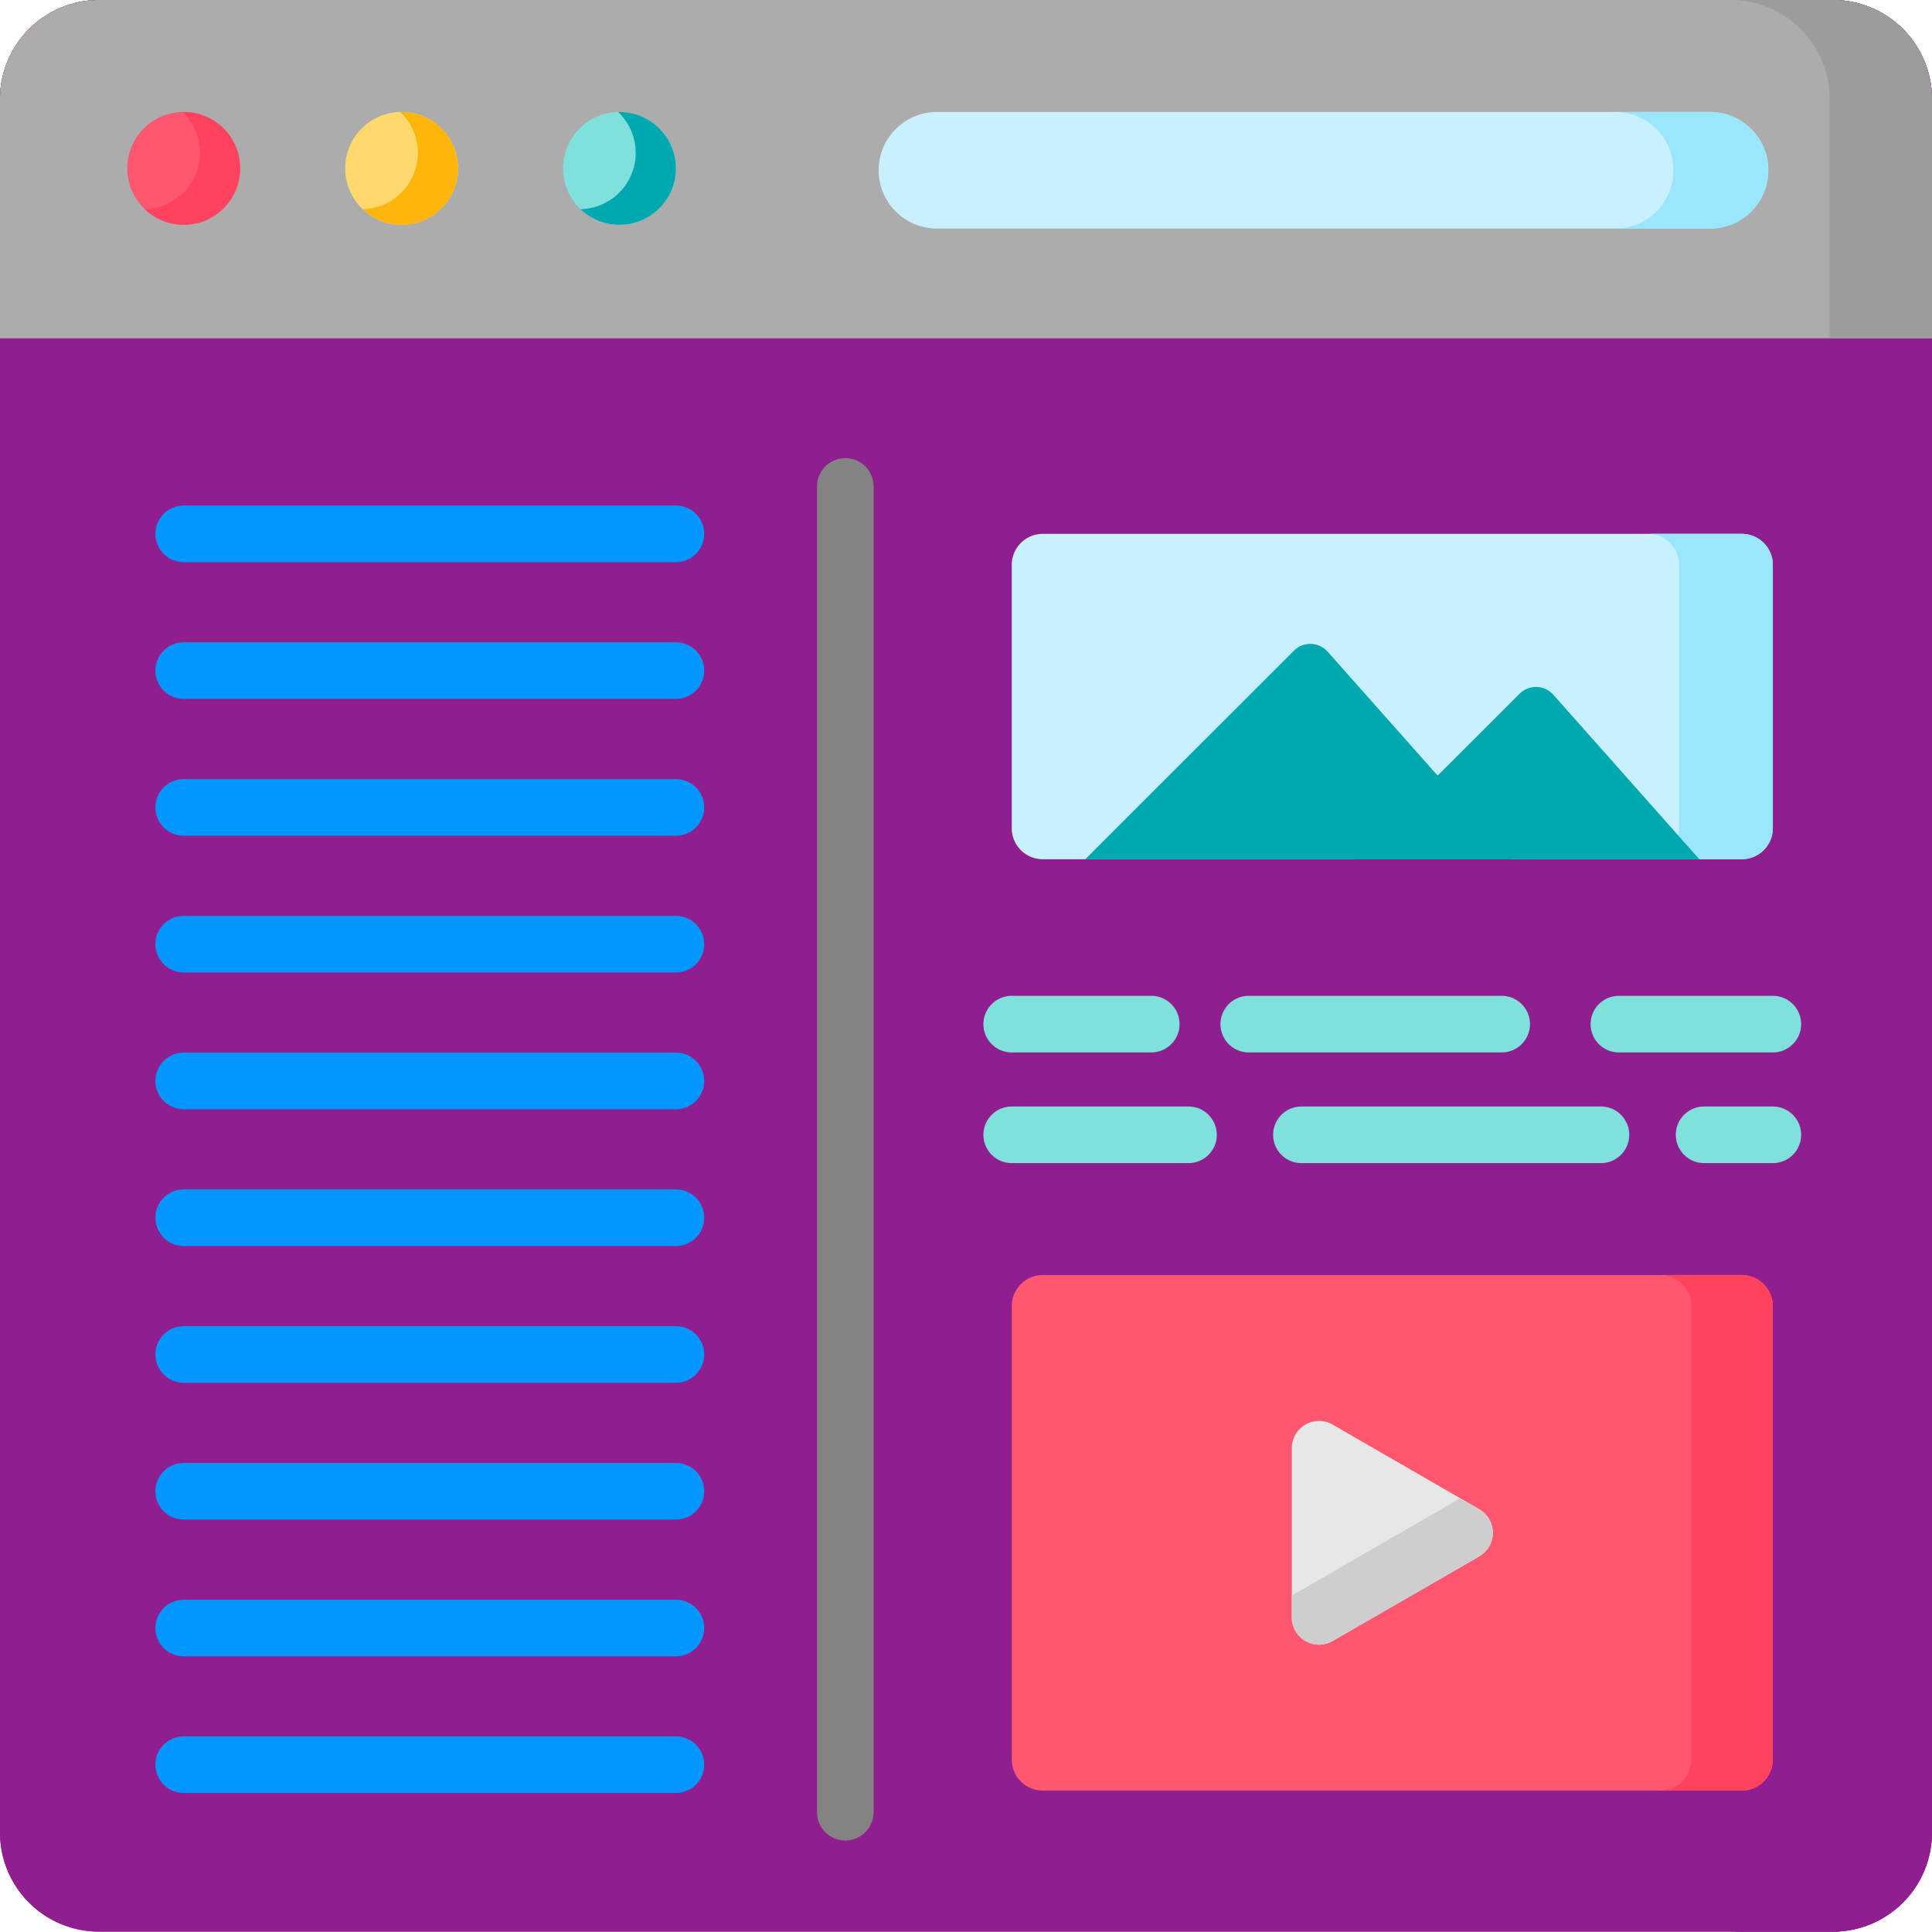 <svg xmlns="http://www.w3.org/2000/svg" width="58.511" height="58.511" viewBox="0 0 58.511 58.511"><g transform="translate(99.954 -70.741)"><g transform="translate(-99.954 70.741)"><path d="M55.508,0H3A3,3,0,0,0,0,3v52.5a3,3,0,0,0,3,3h52.5a3,3,0,0,0,3-3V3A3,3,0,0,0,55.508,0Zm0,0" fill="#8f1f8f"/><path d="M58.511,3v52.5a3,3,0,0,1-3,3h-3.1a3,3,0,0,0,3-3V3a3,3,0,0,0-3-3h3.1A3,3,0,0,1,58.511,3Zm0,0" fill="#8f1f8f"/><path d="M58.511,10.247H0V3A3,3,0,0,1,3,0h52.5a3,3,0,0,1,3,3Zm0,0" fill="#acacac"/><path d="M58.511,3v7.244h-3.1V3a3,3,0,0,0-3-3h3.1A3,3,0,0,1,58.511,3Zm0,0" fill="#9c9c9c"/><path d="M7.273,5.1A1.709,1.709,0,1,1,5.564,3.39,1.709,1.709,0,0,1,7.273,5.1Zm0,0" fill="#ff5770"/><path d="M13.872,5.1A1.709,1.709,0,1,1,12.163,3.39,1.708,1.708,0,0,1,13.872,5.1Zm0,0" fill="#ffd86e"/><path d="M20.47,5.1A1.709,1.709,0,1,1,18.762,3.39,1.708,1.708,0,0,1,20.47,5.1Zm0,0" fill="#80e0dc"/><path d="M7.273,5.1A1.707,1.707,0,0,1,4.387,6.334,1.707,1.707,0,0,0,5.525,3.391h.04A1.708,1.708,0,0,1,7.273,5.1Zm0,0" fill="#ff435f"/><path d="M13.871,5.1a1.708,1.708,0,0,1-2.887,1.235,1.707,1.707,0,0,0,1.14-2.943h.039A1.708,1.708,0,0,1,13.871,5.1Zm0,0" fill="#ffb509"/><path d="M20.47,5.1a1.708,1.708,0,0,1-2.887,1.235,1.707,1.707,0,0,0,1.139-2.943h.04A1.709,1.709,0,0,1,20.47,5.1Zm0,0" fill="#00a8b0"/><path d="M51.788,6.922H28.376a1.766,1.766,0,1,1,0-3.532H51.788a1.766,1.766,0,1,1,0,3.532Zm0,0" fill="#c9f0ff"/><path d="M53.553,5.156a1.764,1.764,0,0,1-1.765,1.766H48.956a1.766,1.766,0,0,0,0-3.531h2.832A1.765,1.765,0,0,1,53.553,5.156Zm0,0" fill="#9ae7fd"/><path d="M20.47,17.024H5.564a.857.857,0,0,1,0-1.714H20.47a.857.857,0,0,1,0,1.714Zm0,0" fill="#0396fd"/><path d="M20.47,21.166H5.564a.857.857,0,0,1,0-1.714H20.47a.857.857,0,0,1,0,1.714Zm0,0" fill="#0396fd"/><path d="M20.47,25.309H5.564a.857.857,0,0,1,0-1.714H20.47a.857.857,0,0,1,0,1.714Zm0,0" fill="#0396fd"/><path d="M20.47,29.451H5.564a.857.857,0,1,1,0-1.714H20.47a.857.857,0,0,1,0,1.714Zm0,0" fill="#0396fd"/><path d="M20.47,33.593H5.564a.857.857,0,1,1,0-1.714H20.47a.857.857,0,1,1,0,1.714Zm0,0" fill="#0396fd"/><path d="M20.47,37.735H5.564a.857.857,0,1,1,0-1.714H20.47a.857.857,0,1,1,0,1.714Zm0,0" fill="#0396fd"/><path d="M20.47,41.877H5.564a.857.857,0,1,1,0-1.714H20.47a.857.857,0,1,1,0,1.714Zm0,0" fill="#0396fd"/><path d="M20.47,46.02H5.564a.857.857,0,1,1,0-1.714H20.47a.857.857,0,1,1,0,1.714Zm0,0" fill="#0396fd"/><path d="M20.47,50.162H5.564a.857.857,0,0,1,0-1.714H20.47a.857.857,0,0,1,0,1.714Zm0,0" fill="#0396fd"/><path d="M20.47,54.3H5.564a.857.857,0,0,1,0-1.714H20.47a.857.857,0,0,1,0,1.714Zm0,0" fill="#0396fd"/><path d="M25.6,55.739a.857.857,0,0,1-.857-.857V14.732a.857.857,0,1,1,1.714,0v40.15A.857.857,0,0,1,25.6,55.739Zm0,0" fill="#838383"/><path d="M52.749,26.022H31.582a.941.941,0,0,1-.941-.941V17.109a.941.941,0,0,1,.941-.941H52.749a.941.941,0,0,1,.941.941V25.08a.941.941,0,0,1-.941.941Zm0,0" fill="#c9f0ff"/><path d="M53.691,17.108V25.08a.942.942,0,0,1-.942.942H49.911a.942.942,0,0,0,.941-.942V17.108a.941.941,0,0,0-.941-.941h2.838a.941.941,0,0,1,.942.941Zm0,0" fill="#9ae7fd"/><path d="M32.866,26.022l6.317-6.314a.706.706,0,0,1,1.028.031l5.576,6.284Zm0,0" fill="#00a8b0"/><path d="M41.005,26.022l5.013-5.01a.707.707,0,0,1,1.028.031l4.418,4.979Zm0,0" fill="#00a8b0"/><path d="M34.865,31.873H30.64a.857.857,0,1,1,0-1.714h4.226a.857.857,0,1,1,0,1.714Zm0,0" fill="#80e0dc"/><path d="M45.479,31.873h-7.66a.857.857,0,1,1,0-1.714h7.66a.857.857,0,0,1,0,1.714Zm0,0" fill="#80e0dc"/><path d="M53.691,31.873H49.029a.857.857,0,1,1,0-1.714h4.662a.857.857,0,0,1,0,1.714Zm0,0" fill="#80e0dc"/><path d="M35.994,35.225H30.64a.857.857,0,1,1,0-1.714h5.354a.857.857,0,0,1,0,1.714Zm0,0" fill="#80e0dc"/><path d="M48.486,35.225H39.414a.857.857,0,1,1,0-1.714h9.071a.857.857,0,1,1,0,1.714Zm0,0" fill="#80e0dc"/><path d="M53.691,35.225H51.609a.857.857,0,1,1,0-1.714h2.082a.857.857,0,0,1,0,1.714Zm0,0" fill="#80e0dc"/><path d="M52.749,54.228H31.582a.941.941,0,0,1-.941-.941V39.556a.941.941,0,0,1,.941-.941H52.749a.941.941,0,0,1,.941.941V53.287a.941.941,0,0,1-.941.941Zm0,0" fill="#ff5770"/><path d="M53.691,39.556V53.287a.942.942,0,0,1-.942.942h-2.47a.942.942,0,0,0,.942-.942V39.556a.942.942,0,0,0-.942-.942h2.47A.942.942,0,0,1,53.691,39.556Zm0,0" fill="#ff435f"/><path d="M44.8,45.708l-4.441-2.564a.823.823,0,0,0-1.235.713v5.127a.824.824,0,0,0,1.235.713L44.8,47.135a.823.823,0,0,0,0-1.426Zm0,0" fill="#e7e7e7"/><path d="M44.8,47.135,40.357,49.7a.823.823,0,0,1-1.235-.713v-.666l5.1-2.943.576.333A.823.823,0,0,1,44.8,47.135Zm0,0" fill="#cecece"/></g><g transform="translate(-99.954 70.741)"><path d="M55.508,0H3A3,3,0,0,0,0,3v52.5a3,3,0,0,0,3,3h52.5a3,3,0,0,0,3-3V3A3,3,0,0,0,55.508,0Zm0,0" fill="#8f1f8f"/><path d="M58.511,3v52.5a3,3,0,0,1-3,3h-3.1a3,3,0,0,0,3-3V3a3,3,0,0,0-3-3h3.1A3,3,0,0,1,58.511,3Zm0,0" fill="#8f1f8f"/><path d="M58.511,10.247H0V3A3,3,0,0,1,3,0h52.5a3,3,0,0,1,3,3Zm0,0" fill="#acacac"/><path d="M58.511,3v7.244h-3.1V3a3,3,0,0,0-3-3h3.1A3,3,0,0,1,58.511,3Zm0,0" fill="#9c9c9c"/><path d="M7.273,5.1A1.709,1.709,0,1,1,5.564,3.39,1.709,1.709,0,0,1,7.273,5.1Zm0,0" fill="#ff5770"/><path d="M13.872,5.1A1.709,1.709,0,1,1,12.163,3.39,1.708,1.708,0,0,1,13.872,5.1Zm0,0" fill="#ffd86e"/><path d="M20.47,5.1A1.709,1.709,0,1,1,18.762,3.39,1.708,1.708,0,0,1,20.47,5.1Zm0,0" fill="#80e0dc"/><path d="M7.273,5.1A1.707,1.707,0,0,1,4.387,6.334,1.707,1.707,0,0,0,5.525,3.391h.04A1.708,1.708,0,0,1,7.273,5.1Zm0,0" fill="#ff435f"/><path d="M13.871,5.1a1.708,1.708,0,0,1-2.887,1.235,1.707,1.707,0,0,0,1.14-2.943h.039A1.708,1.708,0,0,1,13.871,5.1Zm0,0" fill="#ffb509"/><path d="M20.47,5.1a1.708,1.708,0,0,1-2.887,1.235,1.707,1.707,0,0,0,1.139-2.943h.04A1.709,1.709,0,0,1,20.47,5.1Zm0,0" fill="#00a8b0"/><path d="M51.788,6.922H28.376a1.766,1.766,0,1,1,0-3.532H51.788a1.766,1.766,0,1,1,0,3.532Zm0,0" fill="#c9f0ff"/><path d="M53.553,5.156a1.764,1.764,0,0,1-1.765,1.766H48.956a1.766,1.766,0,0,0,0-3.531h2.832A1.765,1.765,0,0,1,53.553,5.156Zm0,0" fill="#9ae7fd"/><path d="M20.47,17.024H5.564a.857.857,0,0,1,0-1.714H20.47a.857.857,0,0,1,0,1.714Zm0,0" fill="#0396fd"/><path d="M20.47,21.166H5.564a.857.857,0,0,1,0-1.714H20.47a.857.857,0,0,1,0,1.714Zm0,0" fill="#0396fd"/><path d="M20.47,25.309H5.564a.857.857,0,0,1,0-1.714H20.47a.857.857,0,0,1,0,1.714Zm0,0" fill="#0396fd"/><path d="M20.47,29.451H5.564a.857.857,0,1,1,0-1.714H20.47a.857.857,0,0,1,0,1.714Zm0,0" fill="#0396fd"/><path d="M20.47,33.593H5.564a.857.857,0,1,1,0-1.714H20.47a.857.857,0,1,1,0,1.714Zm0,0" fill="#0396fd"/><path d="M20.47,37.735H5.564a.857.857,0,1,1,0-1.714H20.47a.857.857,0,1,1,0,1.714Zm0,0" fill="#0396fd"/><path d="M20.47,41.877H5.564a.857.857,0,1,1,0-1.714H20.47a.857.857,0,1,1,0,1.714Zm0,0" fill="#0396fd"/><path d="M20.47,46.02H5.564a.857.857,0,1,1,0-1.714H20.47a.857.857,0,1,1,0,1.714Zm0,0" fill="#0396fd"/><path d="M20.47,50.162H5.564a.857.857,0,0,1,0-1.714H20.47a.857.857,0,0,1,0,1.714Zm0,0" fill="#0396fd"/><path d="M20.47,54.3H5.564a.857.857,0,0,1,0-1.714H20.47a.857.857,0,0,1,0,1.714Zm0,0" fill="#0396fd"/><path d="M25.6,55.739a.857.857,0,0,1-.857-.857V14.732a.857.857,0,1,1,1.714,0v40.15A.857.857,0,0,1,25.6,55.739Zm0,0" fill="#838383"/><path d="M52.749,26.022H31.582a.941.941,0,0,1-.941-.941V17.109a.941.941,0,0,1,.941-.941H52.749a.941.941,0,0,1,.941.941V25.08a.941.941,0,0,1-.941.941Zm0,0" fill="#c9f0ff"/><path d="M53.691,17.108V25.08a.942.942,0,0,1-.942.942H49.911a.942.942,0,0,0,.941-.942V17.108a.941.941,0,0,0-.941-.941h2.838a.941.941,0,0,1,.942.941Zm0,0" fill="#9ae7fd"/><path d="M32.866,26.022l6.317-6.314a.706.706,0,0,1,1.028.031l5.576,6.284Zm0,0" fill="#00a8b0"/><path d="M41.005,26.022l5.013-5.01a.707.707,0,0,1,1.028.031l4.418,4.979Zm0,0" fill="#00a8b0"/><path d="M34.865,31.873H30.64a.857.857,0,1,1,0-1.714h4.226a.857.857,0,1,1,0,1.714Zm0,0" fill="#80e0dc"/><path d="M45.479,31.873h-7.66a.857.857,0,1,1,0-1.714h7.66a.857.857,0,0,1,0,1.714Zm0,0" fill="#80e0dc"/><path d="M53.691,31.873H49.029a.857.857,0,1,1,0-1.714h4.662a.857.857,0,0,1,0,1.714Zm0,0" fill="#80e0dc"/><path d="M35.994,35.225H30.64a.857.857,0,1,1,0-1.714h5.354a.857.857,0,0,1,0,1.714Zm0,0" fill="#80e0dc"/><path d="M48.486,35.225H39.414a.857.857,0,1,1,0-1.714h9.071a.857.857,0,1,1,0,1.714Zm0,0" fill="#80e0dc"/><path d="M53.691,35.225H51.609a.857.857,0,1,1,0-1.714h2.082a.857.857,0,0,1,0,1.714Zm0,0" fill="#80e0dc"/><path d="M52.749,54.228H31.582a.941.941,0,0,1-.941-.941V39.556a.941.941,0,0,1,.941-.941H52.749a.941.941,0,0,1,.941.941V53.287a.941.941,0,0,1-.941.941Zm0,0" fill="#ff5770"/><path d="M53.691,39.556V53.287a.942.942,0,0,1-.942.942h-2.47a.942.942,0,0,0,.942-.942V39.556a.942.942,0,0,0-.942-.942h2.47A.942.942,0,0,1,53.691,39.556Zm0,0" fill="#ff435f"/><path d="M44.8,45.708l-4.441-2.564a.823.823,0,0,0-1.235.713v5.127a.824.824,0,0,0,1.235.713L44.8,47.135a.823.823,0,0,0,0-1.426Zm0,0" fill="#e7e7e7"/><path d="M44.8,47.135,40.357,49.7a.823.823,0,0,1-1.235-.713v-.666l5.1-2.943.576.333A.823.823,0,0,1,44.8,47.135Zm0,0" fill="#cecece"/></g></g></svg>